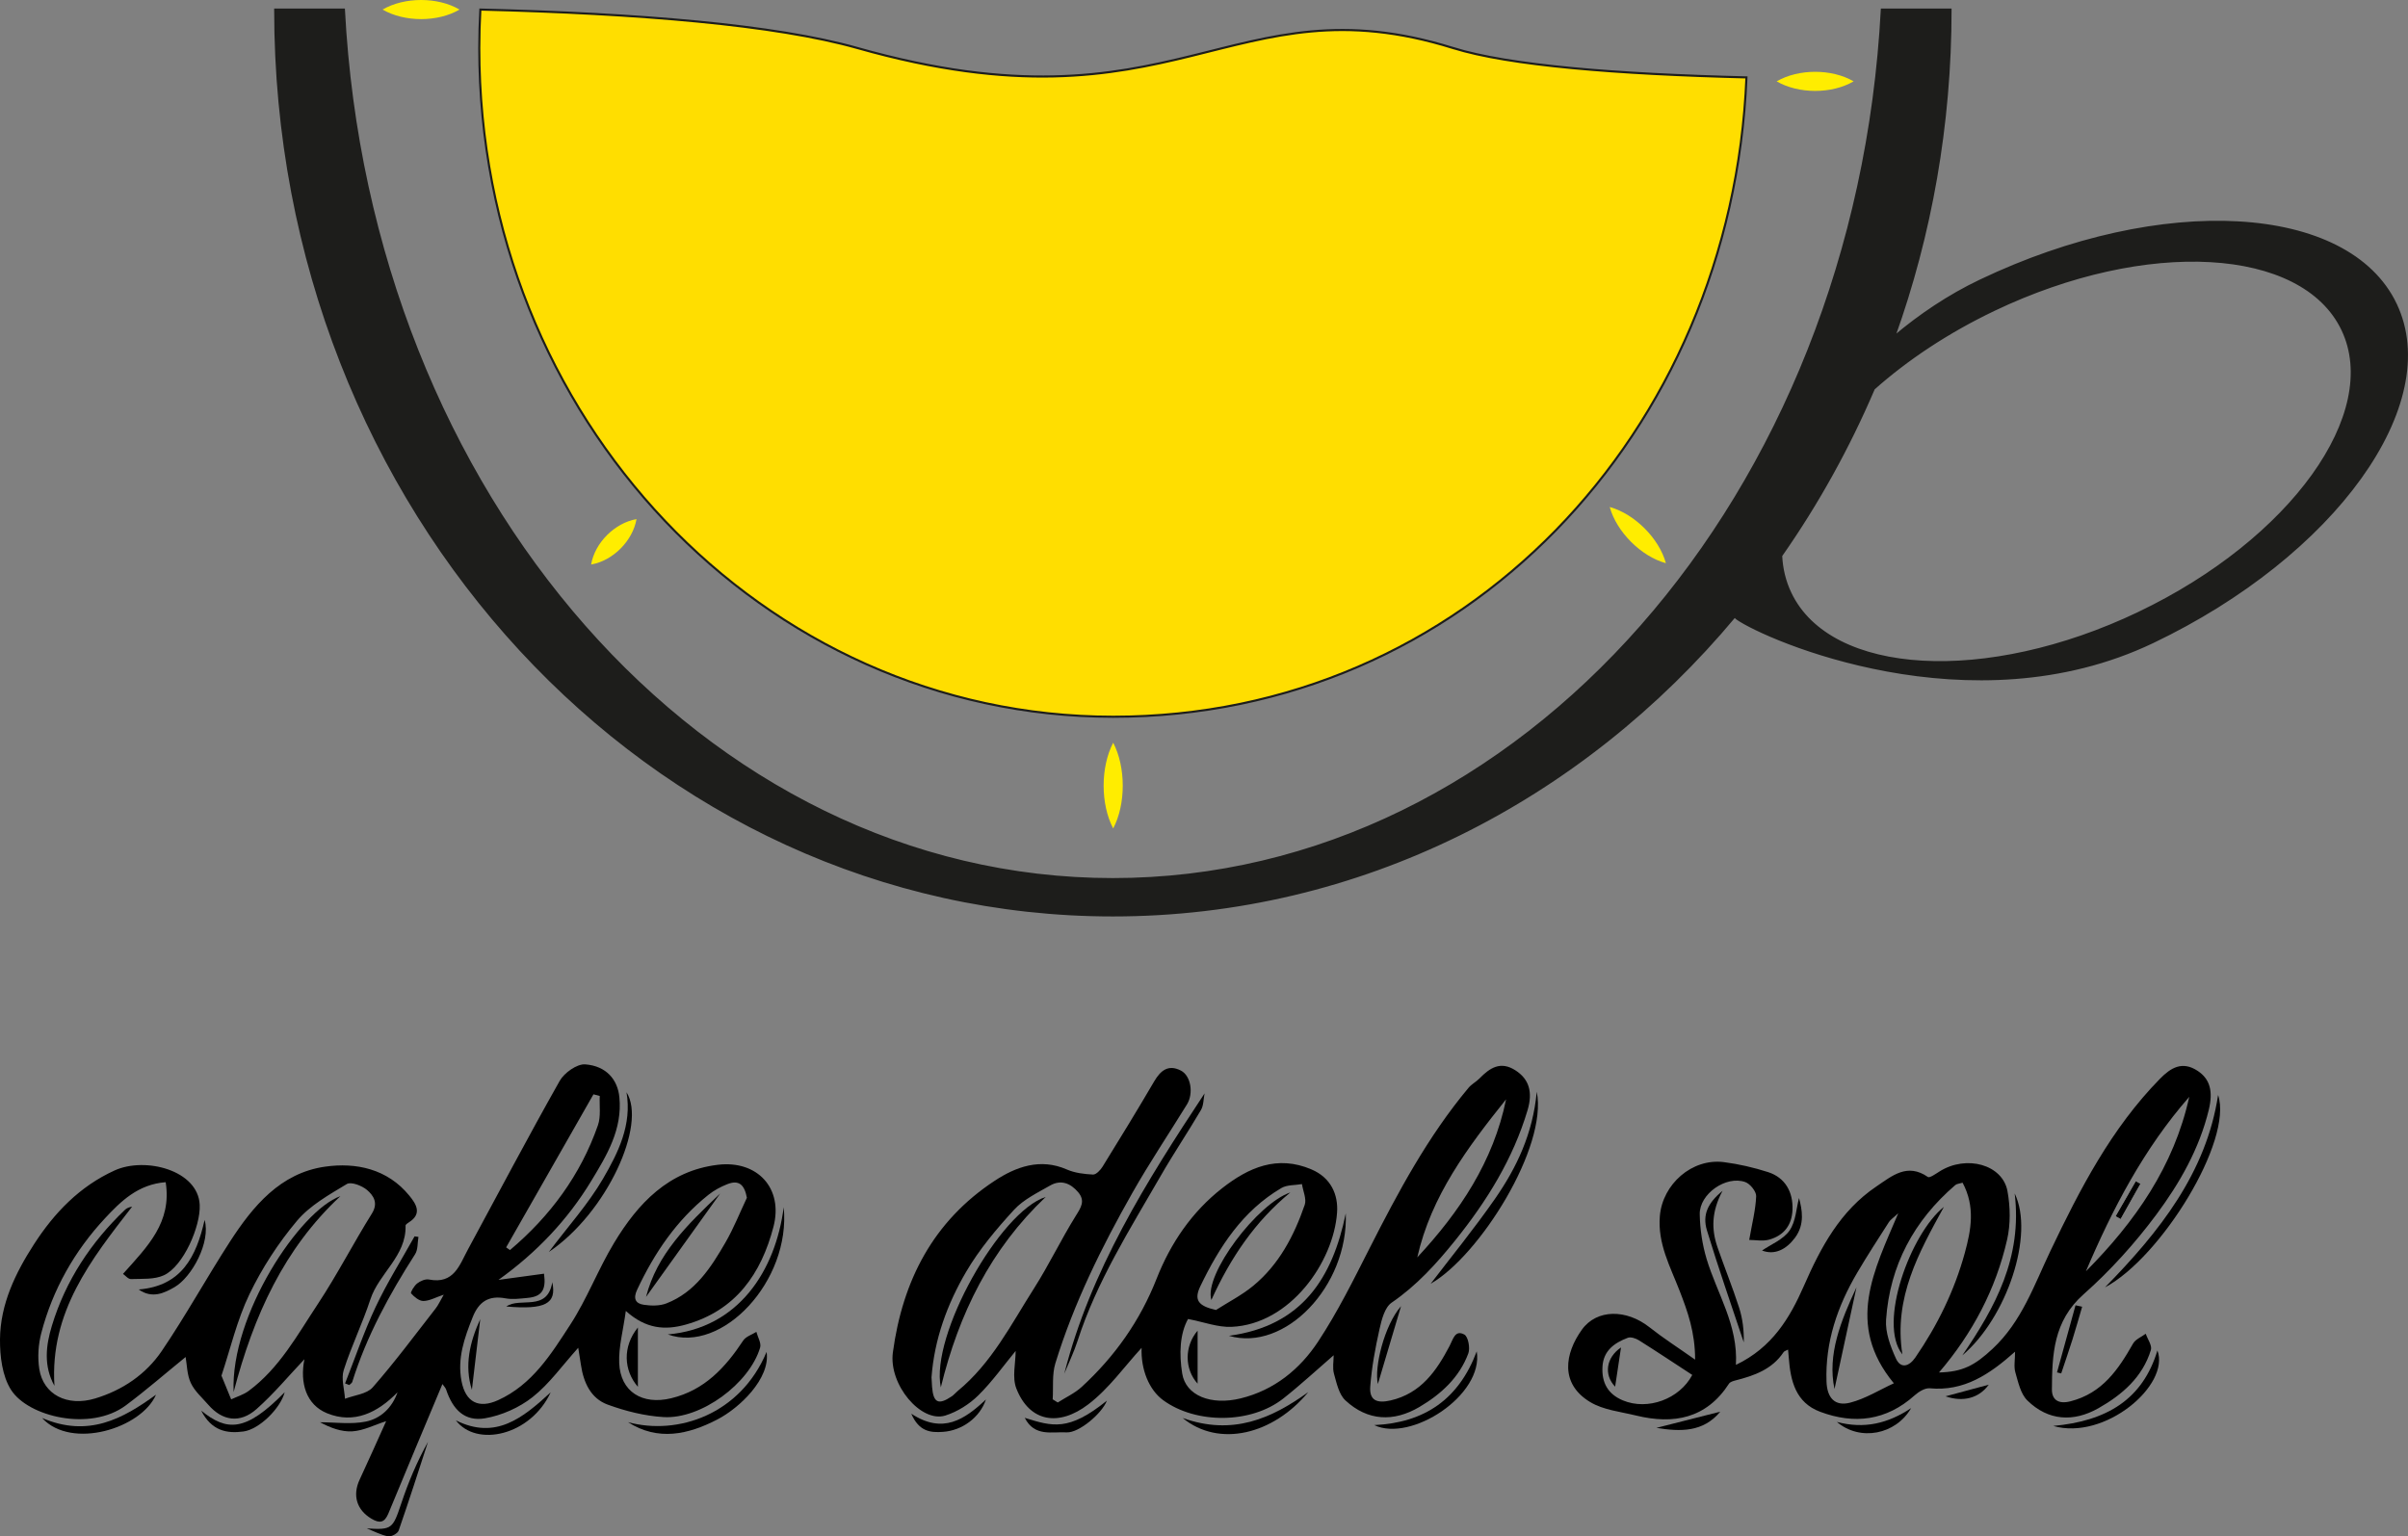 <?xml version="1.0" encoding="UTF-8"?>
<svg id="Ebene_2" data-name="Ebene 2" xmlns="http://www.w3.org/2000/svg" viewBox="0 0 1145.43 730.99">
  <rect x="0" y="0" width="1145.43" height="730.99" fill="#808080" stroke="none"/>
  <defs>
    <style>
      .cls-1 {
        fill: #ffde00;
      }

      .cls-1, .cls-2 {
        stroke: #1d1d1b;
        stroke-miterlimit: 10;
      }

      .cls-2 {
        fill: #1d1d1b;
      }

      .cls-3, .cls-4, .cls-5 {
        stroke-width: 0px;
      }

      .cls-4 {
        fill: #fff;
      }

      .cls-5 {
        fill: #ffed00;
      }
    </style>
  </defs>
  <g id="Ebene_2-2" data-name="Ebene 2">
    <path class="cls-1" d="m691.2,22.86c-105.75-33.02-131.69,42.99-283.33,0-39.06-11.07-104.2-16.44-179.38-18.31-.33,6.06-.51,12.16-.51,18.31,0,175.71,135,318.15,301.54,318.15S823.81,206.05,830.75,36.83c-61.63-1.51-112.84-5.64-139.55-13.97Z"/>
    <path class="cls-2" d="m1139.6,144.71c-22.68-47.49-111.21-52.5-197.73-11.18-14.93,7.13-28.57,16.31-40.83,26.66,17.29-48.28,26.78-100.76,26.78-155.64h-32.67c-12.12,230.93-171.26,413.71-365.79,413.71S175.7,235.48,163.58,4.55h-32.67c0,238.02,178.39,430.97,398.45,430.97,117.4,0,222.93-54.92,295.85-142.29.31.45.66.83,1.06,1.11,13.77,9.66,111.21,52.5,197.73,11.18,86.52-41.32,138.27-113.32,115.59-160.81Zm-122.24,146.88c-72.5,34.63-146.69,30.43-165.7-9.37-2.66-5.57-4.1-11.55-4.41-17.81,17.19-24.57,32.01-51.19,44.08-79.47,15.74-14.01,35.11-26.94,57.19-37.49,72.5-34.63,146.69-30.43,165.7,9.37,19.01,39.8-24.36,100.13-96.86,134.76Z"/>
    <path class="cls-5" d="m529.52,353.35c6.04,11.63,6.09,29.19,0,40.81-6.08-11.62-6.05-29.18,0-40.81h0Z"/>
    <path class="cls-5" d="m765.71,241.22c11.81,3.28,23.48,14.88,26.72,26.73-11.83-3.24-23.45-14.91-26.72-26.73h0Z"/>
    <path class="cls-5" d="m302.78,246.98c-1.83,10.37-11.21,19.81-21.6,21.6,1.8-10.39,11.23-19.77,21.6-21.6h0Z"/>
    <path class="cls-5" d="m181.98,4.55c10.4-6.04,26.21-6.09,36.61,0-10.39,6.08-26.2,6.04-36.61,0h0Z"/>
    <path class="cls-5" d="m845.11,38.71c10.4-6.04,26.21-6.08,36.61,0-10.39,6.08-26.2,6.04-36.61,0h0Z"/>
  </g>
  <g id="Ebene_5" data-name="Ebene 5">
    <g>
      <path class="cls-3" d="m78.82,562.45c-13.22,1-21.44,9.19-28.91,17.21-14.49,15.56-24.85,33.87-30.26,54.53-1.43,5.45-1.83,11.58-.96,17.13,1.91,12.2,13.28,18.03,26.54,14.04,13.06-3.93,24.17-11.5,31.7-22.58,11.47-16.88,21.33-34.84,32.42-51.99,10.97-16.96,24.02-32.71,45.29-35.73,14.76-2.1,29.68,1.06,40.07,13.8,3.15,3.86,6.33,8.61-.25,12.72-.61.38-1.55,1.03-1.54,1.53.4,14.53-12.67,22.65-16.75,35.13-3.71,11.36-9.04,22.2-12.66,33.58-1.3,4.08.31,9.09.6,13.67,4.48-1.73,10.37-2.23,13.17-5.42,10.53-12.01,20.08-24.89,29.92-37.5,1.32-1.69,2.2-3.71,3.88-6.61-3.91,1.31-6.79,2.98-9.69,3.01-2.01.02-4.35-1.95-5.86-3.64-.39-.43,1.48-3.59,2.92-4.72,1.48-1.16,3.88-2.2,5.59-1.86,11.93,2.36,14.56-6.95,18.6-14.4,14.49-26.74,28.65-53.66,43.61-80.13,2.17-3.84,8.25-8.14,12.17-7.83,9.98.79,15.37,7.24,16.2,15.61,1.52,15.28-5.99,27.7-13.39,39.87-11.26,18.55-25.97,34.05-44.12,47.06,7.23-.99,14.47-1.97,21.67-2.95,1.07,7.76-1.04,10.89-7.79,11.52-3.52.33-7.19.84-10.59.2-8-1.5-12.66,1.69-15.54,8.93-3.92,9.85-7.44,19.63-5.31,30.55,1.93,9.93,8.15,13.16,17.36,8.98,16.3-7.39,25.28-21.97,34.34-35.91,8-12.31,13.26-26.35,20.87-38.95,11.33-18.77,25.89-34.3,49.3-37.13,18.86-2.28,31.27,11.17,26.5,29.48-5.8,22.26-17.87,39.87-41.73,46.55-9.77,2.73-18.89,2.15-28.5-6.5-1.29,9.44-3.46,17.16-3.15,24.78.57,13.71,11.03,20.06,24.68,16.77,15.89-3.82,25.82-14.61,34.32-27.49,1.26-1.91,4.13-2.76,6.25-4.1.65,2.52,2.41,5.36,1.78,7.49-5.11,17.11-28.06,34.1-45.9,33.05-8.97-.53-18.11-2.83-26.58-5.92-8.12-2.96-11.52-10.58-12.76-18.94-.36-2.42-.76-4.83-1.28-8.11-7.61,8.44-13.7,17.13-21.69,23.44-6.34,5.02-14.72,8.75-22.7,10.11-9.49,1.61-15.21-3.95-18.44-13.64-.29-.87-1.03-1.58-1.77-2.66-8.72,20.83-17.3,41.16-25.7,61.56-1.85,4.49-4.19,4.84-8.14,2.47-6.94-4.16-9.04-11.07-5.53-18.58,4.28-9.14,8.34-18.38,12.6-27.79-5.58,1.78-10.74,4.5-16.06,4.84-5.23.33-10.61-1.74-15.39-4.32,7.25,0,14.71,1.09,21.68-.3,7.12-1.42,12.57-6.52,15.18-13.96-9.42,9.66-20.67,15.27-33.59,9.95-9.9-4.08-12.95-14.45-10.7-25.68-7.34,7.74-14.48,16.36-22.76,23.7-7.88,6.99-16.31,5.67-23.01-2.08-2.91-3.36-6.49-6.46-8.29-10.36-1.81-3.92-1.8-8.68-2.45-12.31-9.49,7.71-18.69,15.74-28.45,23.02-16.85,12.55-46.45,5.4-54.6-7.41C1.07,654.68-.06,645.28,0,637.18c.13-16.67,7.36-31.58,16.2-45.25,9.59-14.84,21.64-27.48,38.33-35.07,14.52-6.6,39.71-.15,40.47,16.38.47,10.13-7.74,29.2-17.05,33.5-4.54,2.1-10.38,1.61-15.65,1.81-1.31.05-2.7-1.72-3.79-2.47,11.66-13.03,23.32-24.47,20.3-43.64Zm26.52,92.04c1.95,4.77,3.28,8.02,4.62,11.28,2.78-1.3,5.86-2.2,8.28-3.98,14.69-10.84,23.24-26.72,32.99-41.45,9.19-13.9,16.83-28.81,25.67-42.97,3.17-5.08.73-8.59-2.28-11.19-2.4-2.07-7.63-4.07-9.63-2.86-8.43,5.08-17.56,10.18-23.74,17.53-8.87,10.55-16.62,22.48-22.59,34.89-5.95,12.38-9.1,26.1-13.31,38.75Zm249.94-84.62c-1.18-6.41-3.92-8.59-9.28-6.49-3.2,1.25-6.37,2.97-9.05,5.11-15.18,12.11-25.71,27.7-33.88,45.12-1.98,4.22-.78,6.57,3.12,7.16,3.51.53,7.58.6,10.8-.65,13.71-5.32,21.2-17.07,28.1-29,3.92-6.78,6.82-14.14,10.18-21.24Zm-114.52,23.59c.61.43,1.22.85,1.83,1.28,19.11-16.14,33.56-35.66,41.83-59.38,1.48-4.24.64-9.27.87-13.94-1-.26-2-.51-3-.77-13.84,24.27-27.69,48.54-41.53,72.81Z"/>
      <path class="cls-3" d="m503.16,667.26c3.82-2.45,8.1-4.4,11.39-7.42,15.74-14.46,27.75-31.46,35.63-51.49,6.65-16.91,16.77-31.79,31.23-43.09,12.48-9.74,26.1-15.87,42.44-8.88,9.27,3.96,12.76,12,12.16,20.54-1.65,23.51-22.28,53.11-50.16,54.36-6.53.29-13.18-2.3-20.73-3.74-3.95,7.15-4.25,16.65-2.77,25.95,1.68,10.49,13.64,15.28,27.78,11.83,16-3.91,28.19-13.88,36.86-27.02,9.29-14.07,16.83-29.34,24.49-44.42,13.6-26.77,27.7-53.17,47.09-76.36,1.43-1.71,3.59-2.79,5.17-4.41,4.91-5.04,10.05-8.46,17.16-3.84,6.44,4.17,8.31,10.27,5.72,18.95-6.9,23.12-19.31,43.14-34.32,61.82-8.95,11.13-18.36,21.53-30.32,29.72-3.32,2.27-4.78,8.14-5.79,12.65-2.01,8.97-3.7,18.1-4.39,27.25-.49,6.55,3.09,8.15,9.67,6.63,14.46-3.33,21.86-14.07,28.1-26,1.66-3.18,2.59-7.76,6.99-5.34,1.82,1,2.83,6.42,1.88,8.98-4.25,11.44-12.98,19.41-23.24,25.46-12.27,7.24-24.62,6.72-35.21-3.11-3.11-2.89-4.2-8.25-5.45-12.69-.78-2.78-.15-5.96-.15-8.8-7.95,6.87-15.7,14.07-23.98,20.6-15.29,12.05-41.41,12.22-57.08.81-6.83-4.98-10.68-14.7-10.3-24.93-8.03,8.71-15.51,19.39-25.4,26.92-13.88,10.58-27.85,8.55-34.18-7.59-2.08-5.31-.33-12.11-.33-17.86-5.61,6.79-11.12,14.6-17.82,21.19-4.26,4.19-9.94,7.75-15.63,9.54-11.51,3.61-27.02-14.67-24.95-30.03,4.62-34.21,19.21-62.46,48.43-81.66,9.96-6.55,21.57-10.96,34.29-5.38,3.81,1.67,8.27,2.21,12.48,2.42,1.47.07,3.54-2.12,4.55-3.76,8.29-13.41,16.53-26.86,24.49-40.47,3.08-5.27,6.75-8.31,12.74-5.25,4.8,2.46,6.14,10.86,2.91,16.11-8.64,14.02-17.82,27.72-25.94,42.04-14.69,25.9-27.88,52.57-36.65,81.11-1.64,5.35-.92,11.42-1.28,17.16.81.51,1.63,1.01,2.44,1.52Zm-60.06-11.91c.08,1.46.14,2.96.26,4.46.62,7.64,3.01,8.81,9.34,4.54,1.03-.69,1.83-1.7,2.79-2.5,16.22-13.29,25.48-31.78,36.41-48.95,7.09-11.14,12.79-23.14,19.77-34.35,2.49-4,4.69-7.16,1.22-11.29-3.61-4.31-8.23-6.17-13.36-3.23-6.01,3.45-12.65,6.62-17.2,11.58-8.37,9.13-16.51,18.82-22.74,29.45-9.01,15.37-15.15,32.12-16.5,50.29Zm135.31-32.09c5.88-3.76,12.2-6.99,17.56-11.38,12.36-10.12,19.55-23.86,24.65-38.63.97-2.81-.8-6.57-1.31-9.89-3.29.58-7.1.29-9.8,1.88-18.44,10.86-29.5,27.97-38.5,46.63-3.18,6.59-1.15,9.46,7.4,11.39Zm138-100.24c-18.25,22.83-35.65,45.97-42.24,75.2,20.15-21.65,36.21-45.64,42.24-75.2Z"/>
      <path class="cls-3" d="m958.51,643.1c-12.31,10.95-24.32,18.91-40.56,17.41-2.31-.21-5.3,1.66-7.24,3.39-13.4,12-28.6,13.9-44.92,7.78-11.62-4.36-14.08-14.65-14.9-25.59-.09-1.22-.22-2.44-.35-4-.95.53-1.79.71-2.13,1.22-5.44,8.2-13.93,11.17-22.87,13.45-1.11.28-2.55.71-3.09,1.54-10.78,16.64-26.31,19.53-44.24,15.16-7.37-1.8-15.5-2.62-21.77-6.39-14.66-8.82-12-23.24-4-34.42,7.1-9.92,21.25-9.85,32.22-1.15,6.41,5.08,13.34,9.51,21.67,15.38,0-13.05-3.56-22.91-7.38-32.77-4.45-11.5-10.52-22.41-9.39-35.62,1.29-15.02,15.26-27.57,30.54-25.57,7.09.92,14.17,2.56,20.98,4.75,8.03,2.59,11.92,9.39,11.57,17.92-.3,7.4-4.17,12.23-11.05,14.18-3.08.87-6.61.15-9.54.15,1.35-7.77,3.04-14.24,3.31-20.78.1-2.25-2.86-5.93-5.21-6.76-9.11-3.22-21.81,5.64-21.63,15.32.13,7.12,1.22,14.44,3.26,21.25,4.95,16.49,15.05,31.42,13.95,50.42,17.26-8.26,25.67-22.35,32.36-37.64,8.03-18.35,17.27-35.68,34.5-47.28,7.44-5.01,14.62-11.29,24.46-4.48.85.59,3.81-1.55,5.62-2.68,12.65-7.93,29.92-3.28,32.24,9.45,1.36,7.46,1.5,15.7-.18,23.05-5.39,23.61-16.48,44.62-32.4,63.19,11.27-.28,16.97-3.32,25.53-11.31,13.86-12.95,19.71-30.25,27.56-46.7,13.98-29.28,28.9-58.15,52.03-81.73,5.1-5.2,10.57-8.63,17.94-3.74,5.89,3.91,7.4,9.75,5.26,18.57-4.5,18.51-13.82,34.85-24.92,49.77-10.19,13.7-21.88,26.65-34.66,37.98-14.34,12.71-14.95,28.71-15.03,45.26-.02,4.52,2.7,7.19,8.86,5.61,15.18-3.89,22.74-15.15,29.76-27.49,1.16-2.03,3.97-3.12,6.01-4.65.89,2.6,3.1,5.59,2.45,7.72-3.95,12.96-13.7,21.34-24.94,27.71-11.82,6.69-23.88,6.07-33.83-3.7-3.22-3.16-4.34-8.7-5.7-13.36-.79-2.72-.14-5.86-.14-9.82Zm-24.94-80.41c-1.6.49-2.77.52-3.46,1.11-19.68,16.9-31.17,38.24-32.95,64.07-.42,6.05,2.07,12.7,4.67,18.43,2.28,5.03,6.29,3.87,9.23-.41,10.55-15.34,18.64-31.85,23.56-49.81,3-10.96,5.04-21.97-1.06-33.38Zm-30.62,14.54c-2.42,2.26-3.7,3.05-4.43,4.19-5.1,7.97-10.27,15.9-15.07,24.06-9.41,16-15.3,33.04-14.62,51.91.28,7.64,3.95,11.83,11.23,9.96,7.34-1.89,14.06-6.13,20.8-9.22-23.16-28.04-9.42-53.62,2.09-80.9Zm-97.98,76.92c-8.73-5.7-16.97-11.19-25.35-16.46-1.49-.93-3.89-1.75-5.33-1.2-6.34,2.41-11.6,6.07-12.03,13.77-.42,7.55,2.53,13,9.7,16,11.81,4.94,26.97-.63,33.01-12.11Zm236.41-132.31c-21.58,24.67-36.47,53.2-49.16,83.01,23.4-23.55,41.89-50,49.16-83.01Z"/>
      <path class="cls-3" d="m506.27,653.5c12.47-49.05,38.96-91.28,66.71-133.28-.53,2.65-.42,5.69-1.72,7.9-6.18,10.53-13.02,20.67-19.1,31.25-14.65,25.46-30.49,50.34-39.59,78.6-1.71,5.31-4.18,10.37-6.3,15.55Z"/>
      <path class="cls-3" d="m680.54,610.76c9.26-12.15,20.52-25.91,30.64-40.47,10.29-14.8,17.97-30.98,19.82-50.85,5.3,26.33-27.27,78.06-50.46,91.32Z"/>
      <path class="cls-3" d="m1055.1,520.97c7.22,21.65-27.15,77.34-53.81,91.52,26.07-26.59,48.2-54.66,53.81-91.52Z"/>
      <path class="cls-3" d="m25.91,659.36c-5.29-9.53-4.06-19.28-1.23-28.6,6.52-21.46,18.56-39.69,34.77-55.18.82-.78,1.95-1.24,3.4-1.49-19.53,25.15-39.21,50.1-36.95,85.28Z"/>
      <path class="cls-3" d="m372.8,574.34c3.44,35.2-29.4,69.87-55.14,60.54,33.67-2.94,51.23-30.34,55.14-60.54Z"/>
      <path class="cls-3" d="m640.16,577.26c1.25,34.71-29.02,66.05-55.58,58.28,34.86-4.69,49.28-27.61,55.58-58.28Z"/>
      <path class="cls-3" d="m298.01,519.65c9.72,15.29-9.23,57.3-36.93,75.99,9.18-12.21,18.77-22.82,25.8-34.91,7.17-12.33,13.8-25.6,11.13-41.09Z"/>
      <path class="cls-3" d="m298.71,676.62c23.63,6.45,53.55-3.67,65.94-33.42,1.89,12.66-12.85,26.69-23.55,32.21-13.75,7.1-28.07,10.34-42.39,1.21Z"/>
      <path class="cls-3" d="m199.05,588.47c-.49,2.78-.19,6.06-1.6,8.25-12.28,19.16-23.09,39-29.91,60.81-.18.57-.96.95-1.45,1.43-.65-.26-1.3-.52-1.95-.77,4.8-12.17,8.99-24.62,14.56-36.42,5.44-11.53,12.28-22.4,18.5-33.55.62.09,1.23.17,1.85.26Z"/>
      <path class="cls-3" d="m933.43,644.86c15.57-22.82,28.62-46.42,24.91-77.03,9.49,19.54-3.69,59.05-24.91,77.03Z"/>
      <path class="cls-3" d="m819.37,566.57c-5.3,9.9-5.33,18.33-2.4,26.82,3.33,9.63,7.17,19.08,10.29,28.77,1.69,5.24,2.34,10.82,2.21,16.49-5.89-17.73-12.09-35.37-17.51-53.24-2.26-7.43.38-13.07,7.41-18.84Z"/>
      <path class="cls-3" d="m622.3,662.33c-16.67,20.18-42.43,26.54-59.73,12.31,23.67,8.48,42.18.36,59.73-12.31Z"/>
      <path class="cls-3" d="m976.68,678.42c25.34-2.32,42.49-12.49,49.56-35.91,6.13,16.54-25.13,42.97-49.56,35.91Z"/>
      <path class="cls-3" d="m702.45,642.94c3.4,20.83-31.38,43.41-48.75,35.08,24.05-1.13,40.25-12.39,48.75-35.08Z"/>
      <path class="cls-3" d="m20.01,674.64c22.05,9.43,38.4.38,54.2-11.09-6.91,16-40.16,26.37-54.2,11.09Z"/>
      <path class="cls-3" d="m174.47,727.18c11.99.74,12.34.24,16.41-11.92,3.36-10.05,7.46-19.85,12.71-29.25-4.6,14.08-9.09,28.21-13.96,42.19-.49,1.4-3.52,3.03-5.02,2.74-3.5-.67-6.78-2.44-10.15-3.77Z"/>
      <path class="cls-3" d="m216.85,675.76c18.89,9.47,31.85-1.14,45.1-13.33-9.61,20.67-35.34,26.24-45.1,13.33Z"/>
      <path class="cls-3" d="m65.99,613.5c20.27-1.66,27.35-15.44,31.34-33.09,3,10.54-6.06,27.22-14.32,31.98-4.73,2.72-10.59,5.68-17.02,1.11Z"/>
      <path class="cls-3" d="m95.71,671.15c12.14,9.79,20.97,10.4,39.71-8.77-2.04,7.7-12.06,17.65-19.61,18.68-7.91,1.07-15.15-.28-20.1-9.91Z"/>
      <path class="cls-3" d="m487.47,674.57c13.09,4.06,20.78,6.6,39.05-8.19-2.29,6.08-13.31,15.43-19.15,15.1-6.92-.39-15.27,2.24-19.91-6.91Z"/>
      <path class="cls-3" d="m433.49,672.61c15.08,9.85,25.33,2.76,35.5-6.79-2.9,8.67-11.39,14.81-20.47,15.42-5.86.4-11.33-.05-15.03-8.63Z"/>
      <path class="cls-3" d="m873.77,676.51c13.1,3.49,24.4.69,35.31-6.57-7.32,12.67-24.33,15.93-35.31,6.57Z"/>
      <path class="cls-3" d="m666.45,621.41c-3.82,12.82-7.63,25.64-11.03,37.08-1.77-7.94,2.96-27.74,11.03-37.08Z"/>
      <path class="cls-3" d="m855.75,569.97c1.42,5.39,2.9,12.45-1.91,18.91-4.18,5.61-9.7,8.4-15.68,6.08,4.15-2.86,10.03-5.17,13.05-9.47,3.04-4.33,3.24-10.64,4.54-15.52Z"/>
      <path class="cls-3" d="m787.91,679.34c10.3-2.62,20.36-5.17,30.39-7.71-8.13,9.81-18.91,9.58-30.39,7.71Z"/>
      <path class="cls-3" d="m303.43,659.81c-6.77-7.81-7.39-19.14,0-28.23v28.23Z"/>
      <path class="cls-3" d="m978.47,652.96c2.94-10.65,5.87-21.29,8.81-31.94,1.05.23,2.1.46,3.15.68-1.53,5.21-2.99,10.44-4.61,15.61-1.7,5.4-3.56,10.75-5.35,16.12-.67-.16-1.34-.32-2-.48Z"/>
      <path class="cls-3" d="m569.67,658.3c-6.3-6.94-6.3-17.86,0-25.21v25.21Z"/>
      <path class="cls-3" d="m262.71,610.03c2.21,10.35-3.53,13.14-21.86,11.57,6.48-4.64,19.51,2.74,21.86-11.57Z"/>
      <path class="cls-3" d="m224.47,661.23c-3.64-11.5-1.03-22.67,3.97-33.63-1.31,11.1-2.62,22.19-3.97,33.63Z"/>
      <path class="cls-3" d="m925.44,664.33c7.2-1.94,13.81-3.72,20.57-5.54-4.66,6.41-12.14,8.41-20.57,5.54Z"/>
      <path class="cls-4" d="m1018.17,563.21l-2.25-1.23c-3.2,5.56-6.4,11.12-9.6,16.68.8.45,1.6.89,2.4,1.34,3.15-5.6,6.29-11.19,9.44-16.79Z"/>
      <path class="cls-3" d="m111.13,662.29c-1.61-36.54,31.48-86.31,50.8-93.2-26.74,24.9-41.21,56.59-50.8,93.2Z"/>
      <path class="cls-3" d="m342.57,567.84c-12.51,17.44-23.89,33.32-35.27,49.2,5.22-20.3,19.42-34.18,35.27-49.2Z"/>
      <path class="cls-3" d="m447.53,660.07c-5.07-24.7,28.08-83.71,49.89-90.6-26.16,24.8-41.33,55.49-49.89,90.6Z"/>
      <path class="cls-3" d="m613.78,567.34c-16.65,13.67-28.39,30.94-37.56,51.16-3.74-12.1,22.11-46.09,37.56-51.16Z"/>
      <path class="cls-3" d="m904.92,644.38c-11.87-14.81,3.99-57.63,19.74-70.17-11.8,21.59-24,43.08-19.74,70.17Z"/>
      <path class="cls-3" d="m883.08,612.47c-3.58,16.56-7.15,33.11-10.45,48.39-3.49-16.39,3.02-32.43,10.45-48.39Z"/>
      <path class="cls-3" d="m768.28,659.74c-5.48-5.71-4.28-13.87,2.8-18.66-.88,5.87-1.9,12.68-2.8,18.66Z"/>
      <path class="cls-3" d="m1018.17,563.21c-3.15,5.6-6.29,11.19-9.44,16.79-.8-.45-1.6-.89-2.4-1.34,3.2-5.56,6.4-11.12,9.6-16.68l2.25,1.23Z"/>
    </g>
  </g>
</svg>